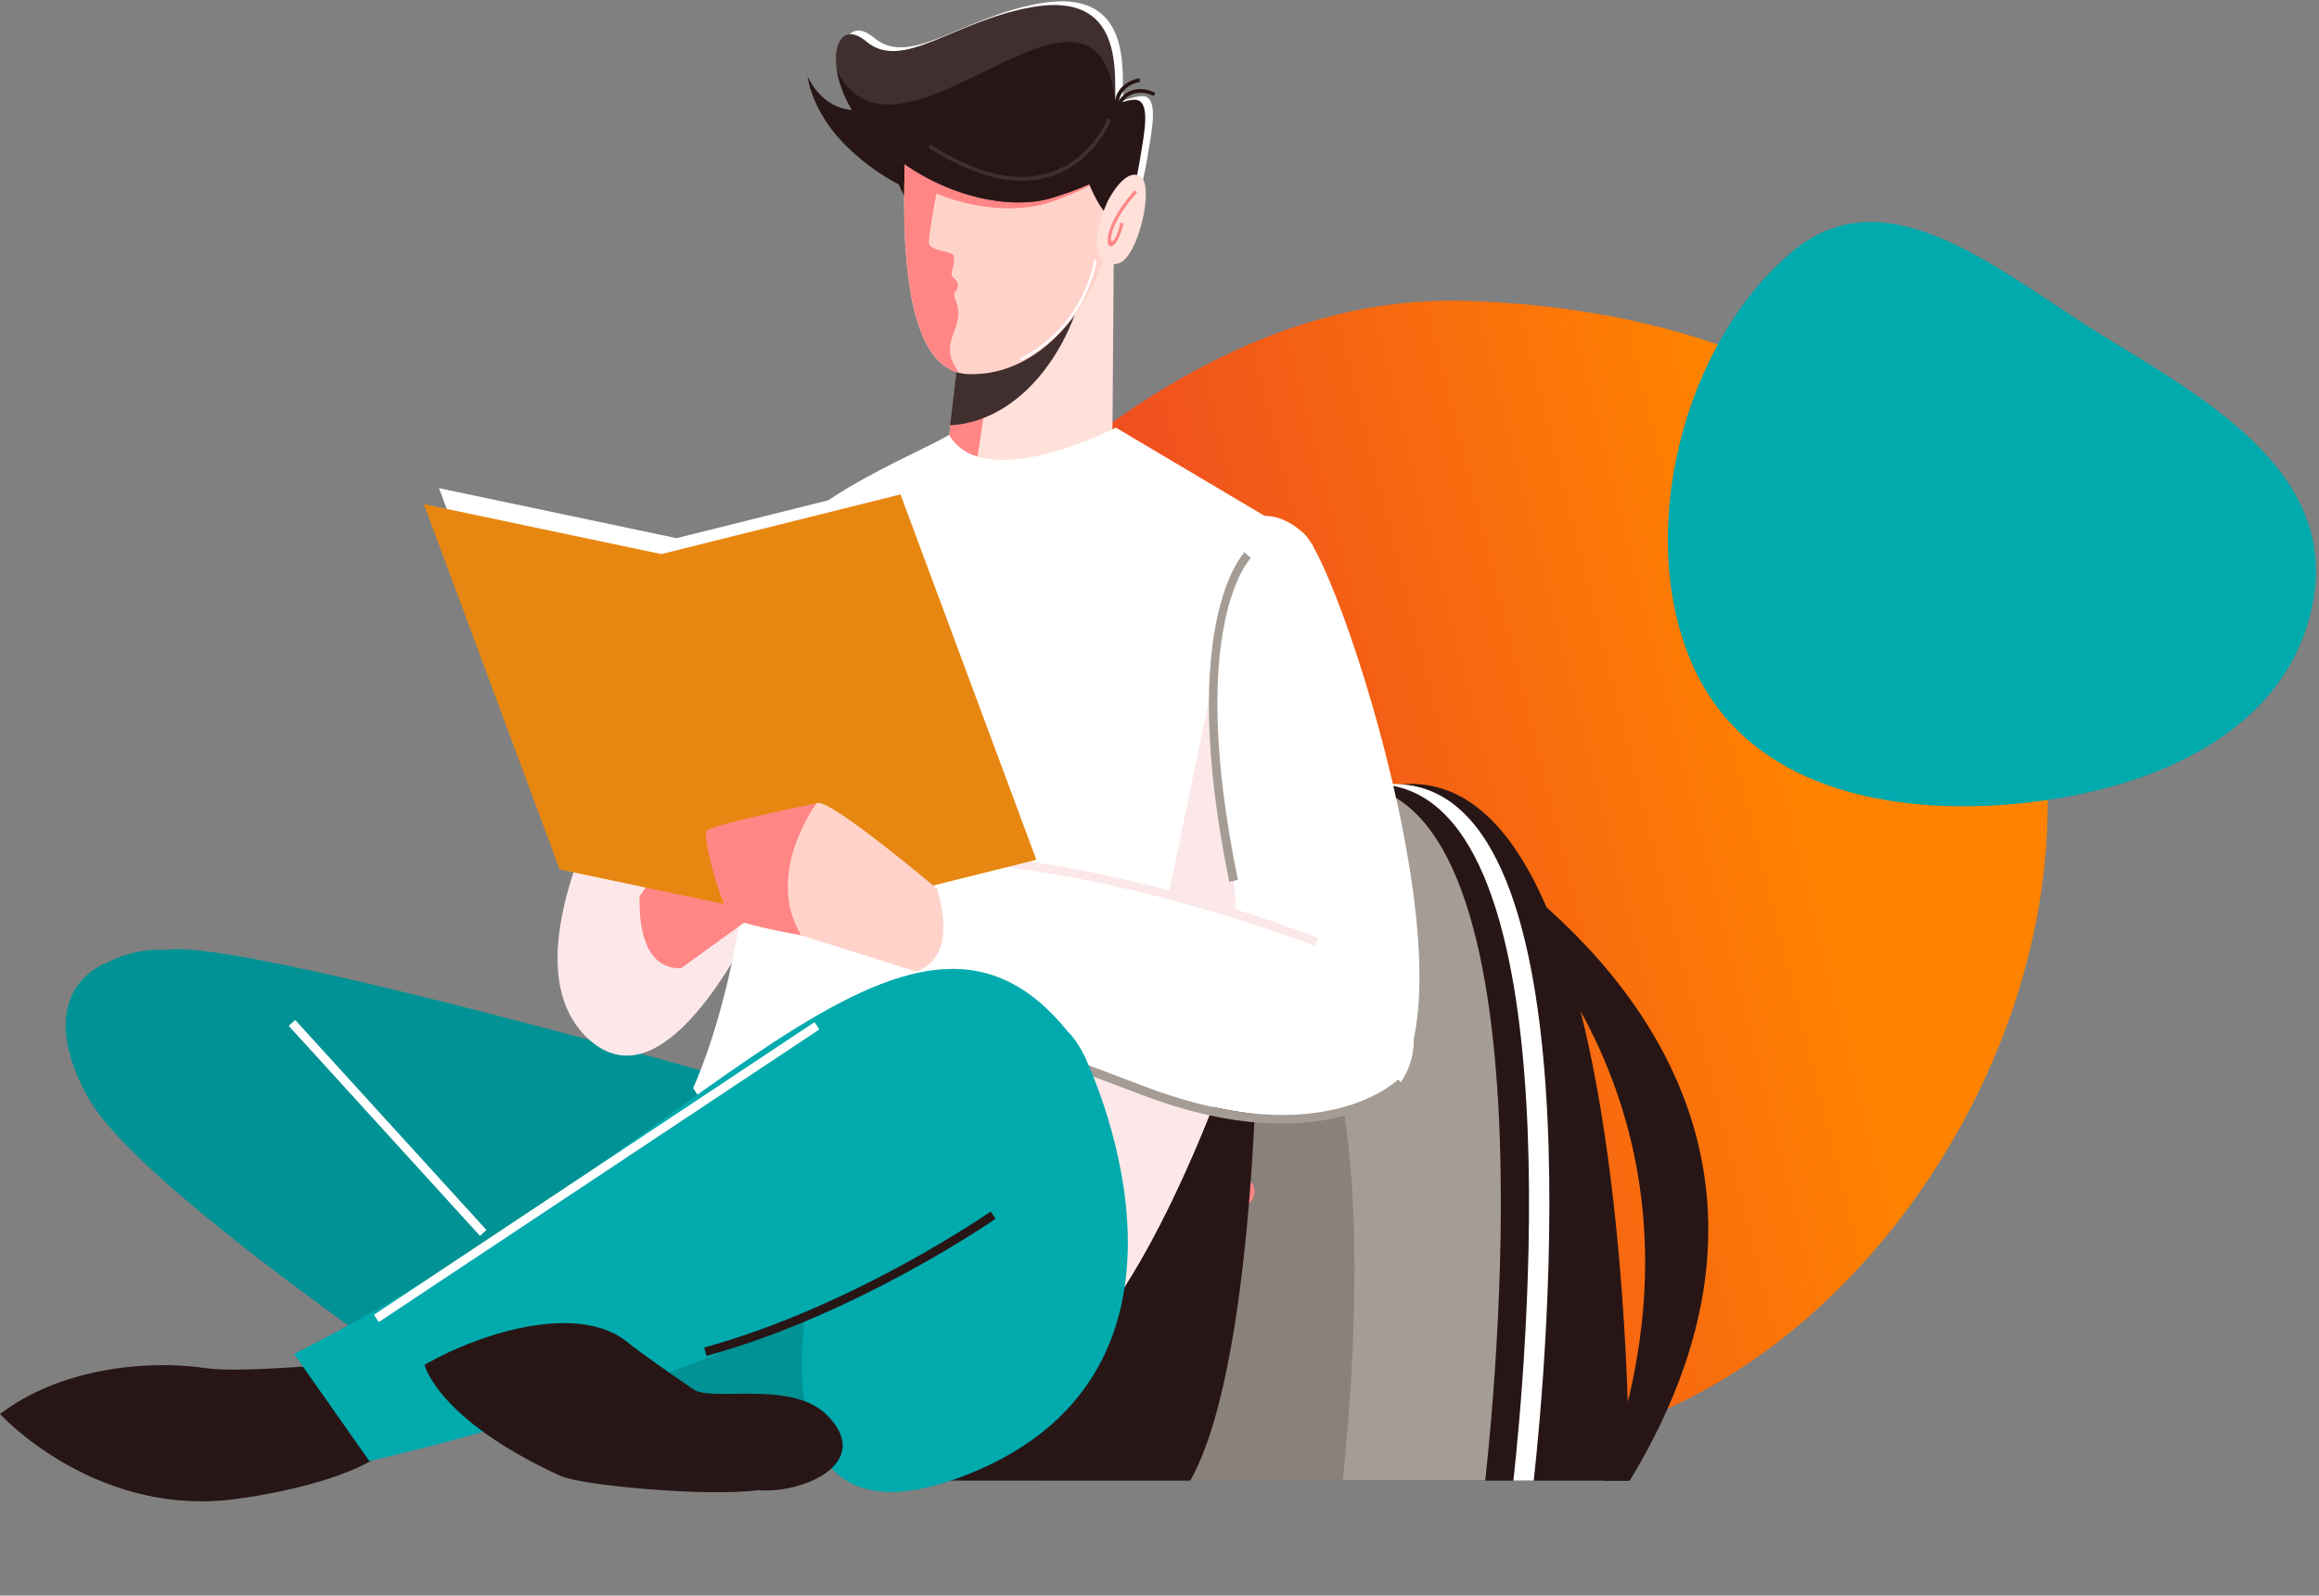 <svg width="619" height="426" viewBox="0 0 619 426" fill="none" xmlns="http://www.w3.org/2000/svg">
<rect x="0" y="0" width="619" height="426" fill="#808080" stroke="none"/>
<path fill-rule="evenodd" clip-rule="evenodd" d="M288.809 325.867C255.488 301.452 214.495 279.812 210.746 239.853C206.881 198.662 238.002 162.789 270.777 133.671C304.582 103.639 344.573 79.179 390.325 80.314C443.17 81.625 497.068 98.769 524.737 139.97C553.853 183.326 552.162 239.62 529.798 288C507.812 335.563 465.112 377.904 410.806 386.438C362.026 394.103 326.837 353.729 288.809 325.867Z" fill="url(#paint0_linear)" style="mix-blend-mode:multiply"/>
<path fill-rule="evenodd" clip-rule="evenodd" d="M539.504 214.466C504.963 217.988 466.903 210.675 452.086 178.192C436.046 143.025 449.242 91.295 478.604 67.027C504.452 45.663 534.515 73.384 563.045 90.712C591.83 108.194 624.049 127.527 617.275 161.348C610.304 196.147 573.678 210.982 539.504 214.466Z" fill="#00AAAD" style="mix-blend-mode:multiply"/>
<path fill-rule="evenodd" clip-rule="evenodd" d="M277.456 395.315C277.456 395.315 301.883 225.012 369.742 210.081C431.775 196.437 434.826 366.096 434.9 395.315H277.456Z" fill="#281616"/>
<path fill-rule="evenodd" clip-rule="evenodd" d="M238.996 395.315C238.996 395.315 282.648 225.012 352.189 210.081C415.766 196.437 399.665 366.096 396.439 395.315H238.996Z" fill="#A59D95"/>
<path fill-rule="evenodd" clip-rule="evenodd" d="M400.4 232.105C434.155 257.327 485.059 312.768 435.028 395.315H427.97C441.884 358.654 452.838 294.392 395.924 235.036C395.015 234.081 395.208 232.767 396.393 232.004C397.569 231.242 399.306 231.288 400.4 232.105Z" fill="#281616"/>
<path fill-rule="evenodd" clip-rule="evenodd" d="M369.439 209.456C427.961 204.293 412.549 366.776 409.388 395.315H403.957C407.017 367.667 421.546 214.611 369.439 209.456Z" fill="white"/>
<path fill-rule="evenodd" clip-rule="evenodd" d="M238.996 395.315C238.996 395.315 272.098 266.184 324.821 254.865C373.023 244.519 360.819 373.171 358.374 395.315H238.996Z" fill="#89817A"/>
<path fill-rule="evenodd" clip-rule="evenodd" d="M347.741 279.204C340.766 282.778 332.863 284.79 324.49 284.79C316.109 284.79 308.215 282.778 301.24 279.204H347.741Z" fill="#FF8685"/>
<path fill-rule="evenodd" clip-rule="evenodd" d="M312.461 309.323C324.849 309.323 334.893 313.301 334.893 318.199C334.893 323.096 324.849 327.074 312.461 327.074C300.072 327.074 290.019 323.096 290.019 318.199C290.019 313.292 300.072 309.323 312.461 309.323Z" fill="#FF8685"/>
<path fill-rule="evenodd" clip-rule="evenodd" d="M313.536 231.122L335.85 260.745C335.85 260.745 336.53 362.017 317.709 395.315H233.905L313.536 231.122Z" fill="#281616"/>
<path fill-rule="evenodd" clip-rule="evenodd" d="M0 377.536C0 377.536 24.004 403.869 60.066 400.552C66.343 399.973 98.517 395.434 106.696 383.655L93.876 363.79C93.876 363.79 64.441 366.694 55.14 365.306C39.085 362.908 15.908 365.361 0 377.536Z" fill="#281616"/>
<path fill-rule="evenodd" clip-rule="evenodd" d="M204.892 290.799C204.892 290.799 64.496 250.472 44.673 253.596C36.209 254.928 25.539 287.969 47.246 313.283C85.293 357.661 186.503 410.319 243.076 380.981C313.536 344.43 244.547 297.387 204.892 290.799Z" fill="#009295"/>
<path fill-rule="evenodd" clip-rule="evenodd" d="M156.295 276.649C189.342 309.791 232.6 174.091 231.708 156.358C230.936 140.931 222.059 134.894 209.634 145.415C188.239 163.561 127.861 248.129 156.295 276.649Z" fill="#FCE8E8"/>
<path fill-rule="evenodd" clip-rule="evenodd" d="M295.588 32.887C295.588 32.887 295.698 28.256 290.984 30.673C290.387 30.985 290.102 30.526 289.973 29.543V29.534V29.497C289.955 29.359 289.936 29.212 289.927 29.047C284.67 -17.253 231.984 53.313 215.543 20.401C216.425 25.794 219.55 32.648 225.726 38.814C240.825 53.891 261.511 58.017 272.99 54.415C284.459 50.804 294.789 46.725 295.588 32.887Z" fill="#281616"/>
<path fill-rule="evenodd" clip-rule="evenodd" d="M292.758 48.185C294.348 51.943 296.158 55.242 297.996 56.62C303.336 60.635 305.688 45.686 306.616 39.99C307.545 34.293 309.236 25.821 305.063 25.656C303.887 25.61 301.985 26.106 299.853 26.832C299.136 20.713 303.418 -3.847 277.135 0.977C256.329 4.799 242.939 18.195 233.289 10.073C223.64 1.951 220.533 21.163 235.623 36.241C250.723 51.319 271.409 55.444 282.888 51.842C286.352 50.758 289.725 49.628 292.758 48.185Z" fill="white"/>
<path fill-rule="evenodd" clip-rule="evenodd" d="M234.741 33.484C234.741 33.484 239.934 53.965 245.282 57.98C250.622 61.995 252.974 47.046 253.902 41.349C254.831 35.653 256.522 27.181 252.349 27.025C248.177 26.878 234.741 33.484 234.741 33.484Z" fill="#281616"/>
<path fill-rule="evenodd" clip-rule="evenodd" d="M283.908 57.383L297.307 65.395L296.82 132.808L250.805 137.788L257.78 79.324L283.908 57.383Z" fill="#FFE1DA"/>
<path fill-rule="evenodd" clip-rule="evenodd" d="M258.672 136.934L250.805 137.789L257.78 79.324L267.301 71.331L268.441 72.047L258.672 136.934Z" fill="#FF8685"/>
<path fill-rule="evenodd" clip-rule="evenodd" d="M283.816 57.346L290.506 61.343C291.894 84.332 276.262 112.356 253.599 113.55L257.689 79.287L283.816 57.346Z" fill="#412F2F"/>
<path fill-rule="evenodd" clip-rule="evenodd" d="M242.865 17.635C243.913 21.494 232.783 98.932 258.378 99.878C283.972 100.824 301.461 67.573 297.343 43.077C293.217 18.581 242.865 17.635 242.865 17.635Z" fill="#FFD3CA"/>
<path fill-rule="evenodd" clip-rule="evenodd" d="M242.865 17.635C243.279 19.16 241.79 32.189 241.422 47.441C255.244 55.931 271.106 57.328 280.655 53.864C287.18 51.502 293.318 49.012 297.592 44.832C297.518 44.244 297.436 43.656 297.344 43.086C293.217 18.581 242.865 17.635 242.865 17.635Z" fill="#FF8685"/>
<path fill-rule="evenodd" clip-rule="evenodd" d="M242.865 17.635C243.876 21.347 233.601 93.217 255.658 99.446C255.658 99.125 255.557 98.803 255.318 98.472C251.743 93.318 254.638 89.468 255.391 86.519C256.145 83.56 255.759 81.86 254.932 79.756C254.104 77.652 255.575 78.029 255.713 76.347C255.841 74.666 253.921 74.078 254.022 73.039C254.123 72.001 255.125 69.52 254.527 68.197C253.93 66.874 248.609 67.067 248.03 65.101C247.451 63.135 254.343 28.385 254.665 26.584L247.102 17.846C244.464 17.662 242.865 17.635 242.865 17.635Z" fill="#FF8685"/>
<path fill-rule="evenodd" clip-rule="evenodd" d="M303.437 31.288C303.437 31.288 303.547 26.657 298.832 29.083C294.633 31.242 305.982 -3.719 275.076 1.969C254.27 5.791 240.88 19.188 231.231 11.065C221.581 2.943 218.475 22.155 233.565 37.233C248.655 52.311 269.351 56.436 280.829 52.825C292.317 49.215 302.637 45.135 303.437 31.288Z" fill="#412F2F"/>
<path fill-rule="evenodd" clip-rule="evenodd" d="M303.437 31.288C303.437 31.288 303.547 26.658 298.833 29.083C298.235 29.396 297.95 28.936 297.822 27.953V27.944V27.907C297.803 27.769 297.785 27.622 297.776 27.457C292.519 -18.842 239.833 51.723 223.392 18.811C224.274 24.204 227.398 31.059 233.574 37.224C248.664 52.302 269.36 56.427 280.838 52.816C292.317 49.215 302.637 45.135 303.437 31.288Z" fill="#281616"/>
<path fill-rule="evenodd" clip-rule="evenodd" d="M285.406 33.089C285.406 33.089 290.598 53.57 295.937 57.585C301.277 61.6 303.63 46.651 304.558 40.954C305.486 35.258 307.177 26.786 303.005 26.63C298.842 26.483 285.406 33.089 285.406 33.089Z" fill="#281616"/>
<path fill-rule="evenodd" clip-rule="evenodd" d="M350.324 145.323L297.867 114.175C297.867 114.175 262.835 132.275 253.332 116.113C243.049 122.178 211.196 134.113 204.974 150.909C203.908 229.56 194.645 268.444 185.023 290.523C185.023 290.523 203.228 321.129 244.427 325.769C272.586 328.939 289.927 340.066 298.079 346.792C329.977 299.39 361.784 189.215 350.324 145.323Z" fill="white"/>
<path fill-rule="evenodd" clip-rule="evenodd" d="M298.088 346.801C322.91 309.92 347.668 235.027 352.033 182.939C348.762 176.627 345.003 170.296 340.665 163.984L322.69 186.872L304.392 275.381L234.309 256.674C234.309 256.674 296.002 290.56 277.245 334.287C286.913 338.467 293.778 343.254 298.088 346.801Z" fill="#FCE8E8"/>
<path fill-rule="evenodd" clip-rule="evenodd" d="M295.662 31.665C295.625 31.748 283.954 61.444 248.37 38.584L247.846 39.411C284.422 62.914 296.535 32.134 296.562 32.051L295.662 31.665Z" fill="#412F2F"/>
<path fill-rule="evenodd" clip-rule="evenodd" d="M308.39 24.783C308.371 24.774 301.212 20.832 297.61 28.642L298.492 29.056C301.663 22.192 307.912 25.638 307.93 25.647L308.39 24.783Z" fill="#281616"/>
<path fill-rule="evenodd" clip-rule="evenodd" d="M304.153 20.896C304.135 20.896 296.039 22.027 297.821 30.434L298.777 30.232C297.215 22.844 304.291 21.861 304.31 21.861L304.153 20.896Z" fill="#281616"/>
<path fill-rule="evenodd" clip-rule="evenodd" d="M292.666 69.833C292.693 69.649 292.565 69.483 292.39 69.456C292.206 69.428 292.041 69.557 292.013 69.731C292.004 69.778 289.513 86.849 272.539 95.55C272.374 95.633 272.31 95.835 272.392 96.001C272.475 96.166 272.677 96.23 272.843 96.147C290.12 87.281 292.656 69.879 292.666 69.833Z" fill="white"/>
<path fill-rule="evenodd" clip-rule="evenodd" d="M329.784 240.347C329.132 281.142 338.643 297.892 360.24 296.275C403.929 293.013 358.54 152.002 348.082 142.465C338.984 134.168 328.829 136.686 325.079 151.038C318.242 177.196 329.895 233.465 329.784 240.347Z" fill="white"/>
<path fill-rule="evenodd" clip-rule="evenodd" d="M303.611 237.756C343.689 245.603 382.03 259.146 376.911 282.006C368.374 320.137 271.134 282.53 233.06 260.754C235.504 252.742 239.162 240.898 242.268 230.81C265.941 230.405 297.757 236.607 303.611 237.756Z" fill="white"/>
<path fill-rule="evenodd" clip-rule="evenodd" d="M351.969 250.463C351.813 250.398 297.527 228.806 247.497 227.566L247.433 229.9C297.031 231.131 350.958 252.585 351.115 252.65L351.969 250.463Z" fill="#FCE8E8"/>
<path fill-rule="evenodd" clip-rule="evenodd" d="M332.211 147.454C332.165 147.509 313.84 165.886 328.139 235.468L330.428 234.907C316.376 166.547 333.819 149.071 333.865 149.016L332.211 147.454Z" fill="#A59D95"/>
<path fill-rule="evenodd" clip-rule="evenodd" d="M373.18 288.219C373.125 288.274 353.302 307.936 306.525 290.442C259.178 272.736 255.199 270.044 255.18 270.035L253.802 271.983C253.811 271.992 258.011 274.841 305.624 292.638C353.808 310.656 374.706 289.928 374.77 289.872L373.18 288.219Z" fill="#A59D95"/>
<path fill-rule="evenodd" clip-rule="evenodd" d="M195.83 206.801C195.711 206.783 195.601 206.773 195.5 206.773C191.952 206.764 170.705 239.382 170.705 239.382C170.402 257.832 178.682 258.613 181.797 258.512L208.605 239.116C213.962 220.041 195.83 206.801 195.83 206.801Z" fill="#FF8685"/>
<path fill-rule="evenodd" clip-rule="evenodd" d="M175.576 209.199C178.425 205.983 193.313 213.416 194.223 215.125C195.132 216.825 192.293 237.627 190.427 239.639C188.571 241.652 176.201 244.509 176.201 244.509C169.749 236.819 167.976 217.762 175.576 209.199Z" fill="#FF8685"/>
<path fill-rule="evenodd" clip-rule="evenodd" d="M222.666 229.891C222.684 228.806 217.023 213.839 217.023 213.839C217.023 213.839 196.134 219.526 195.086 221.226C194.029 222.926 197.898 242.267 199.589 244.279C201.28 246.292 213.402 249.149 213.402 249.149L222.666 229.891Z" fill="#FFE1DA"/>
<path fill-rule="evenodd" clip-rule="evenodd" d="M255.74 57.879C257.22 63.787 257.762 70.228 255.483 75.254C254.996 74.335 253.948 73.811 254.022 73.039C254.123 72.001 255.124 69.52 254.527 68.197C253.93 66.874 248.609 67.067 248.03 65.101C247.828 64.402 248.572 59.523 249.62 53.468L255.74 57.879Z" fill="#FFD3CA"/>
<path fill-rule="evenodd" clip-rule="evenodd" d="M295.543 53.992C295.543 53.992 299.862 44.96 304.144 46.908C308.436 48.856 303.887 68.877 298.511 70.329C293.144 71.79 290.35 65.854 295.543 53.992Z" fill="#FFE1DA"/>
<path fill-rule="evenodd" clip-rule="evenodd" d="M302.867 50.795C299.191 54.93 297.197 58.467 296.287 61.067C294.191 67.085 297.895 68.059 299.917 59.652L299.071 59.441C297.61 66.084 295.496 65.551 297.132 61.132C297.996 58.798 299.908 55.389 303.51 51.374L302.867 50.795Z" fill="#FF8685"/>
<path fill-rule="evenodd" clip-rule="evenodd" d="M117.182 130.337L180.584 143.687L244.418 127.746L280.673 225.297L216.83 241.229L153.446 227.879L117.182 130.337Z" fill="white"/>
<path fill-rule="evenodd" clip-rule="evenodd" d="M113.139 134.591L176.531 147.941L240.365 132L276.629 229.551L212.786 245.483L149.393 232.133L113.139 134.591Z" fill="#E78711"/>
<path fill-rule="evenodd" clip-rule="evenodd" d="M226.093 230.46C226.093 229.376 218.227 214.409 218.227 214.409C218.227 214.409 190.068 220.096 188.681 221.796C187.284 223.496 192.798 242.837 195.123 244.849C197.439 246.861 213.88 249.719 213.88 249.719L226.093 230.46Z" fill="#FF8685"/>
<path fill-rule="evenodd" clip-rule="evenodd" d="M217.914 214.537C218.024 214.482 218.125 214.436 218.217 214.408C221.618 213.223 250.189 237.351 250.189 237.351C255.143 254.91 247.414 258.411 244.409 259.357L213.852 249.728C203.918 233.244 217.914 214.537 217.914 214.537Z" fill="#FFD3CA"/>
<path fill-rule="evenodd" clip-rule="evenodd" d="M28.516 257.051C28.516 257.051 7.802 263.97 23.25 292.619C38.69 321.267 150.312 393.036 150.312 393.036L178.148 385.254C178.148 385.245 83.096 228.412 28.516 257.051Z" fill="#009295"/>
<path fill-rule="evenodd" clip-rule="evenodd" d="M223.786 310.039C229.19 308.845 289.339 281.703 289.339 281.703C289.339 281.703 330.51 364.792 258.433 393.615C186.346 422.438 223.786 310.039 223.786 310.039Z" fill="#00AAAD"/>
<path fill-rule="evenodd" clip-rule="evenodd" d="M284.937 275.308C284.937 275.308 302.058 291.332 280.857 312.391C221.691 363.22 98.572 390.077 98.572 390.077L78.483 361.493C188.056 306.244 242.433 222.917 284.937 275.308Z" fill="#00AAAD"/>
<path fill-rule="evenodd" clip-rule="evenodd" d="M113.313 364.369C113.313 364.369 116.566 378.822 149.439 393.992C155.155 396.629 188.726 399.698 202.41 397.86C214.091 398.907 233.491 390.657 220.763 377.839C211.325 368.338 190.151 374.393 185.124 370.957C177.992 366.087 171.569 361.603 167.258 358.176C154.567 348.069 129.331 355.282 113.313 364.369Z" fill="#281616"/>
<path d="M78.792 272.319L77.065 273.89L128.123 329.973L129.849 328.402L78.792 272.319Z" fill="white"/>
<path fill-rule="evenodd" clip-rule="evenodd" d="M218.704 274.849L101.1 352.985L99.813 351.037L217.418 272.901L218.704 274.849Z" fill="white"/>
<path fill-rule="evenodd" clip-rule="evenodd" d="M265.757 325.384C265.656 325.457 229.383 350.752 188.58 362.026L187.955 359.784C228.382 348.62 264.333 323.537 264.434 323.472L265.757 325.384Z" fill="#281616"/>
<defs>
<linearGradient id="paint0_linear" x1="222.023" y1="411.173" x2="514.693" y2="338.037" gradientUnits="userSpaceOnUse">
<stop stop-color="#E01E3C"/>
<stop offset="1" stop-color="#FF8300"/>
</linearGradient>
</defs>
</svg>
